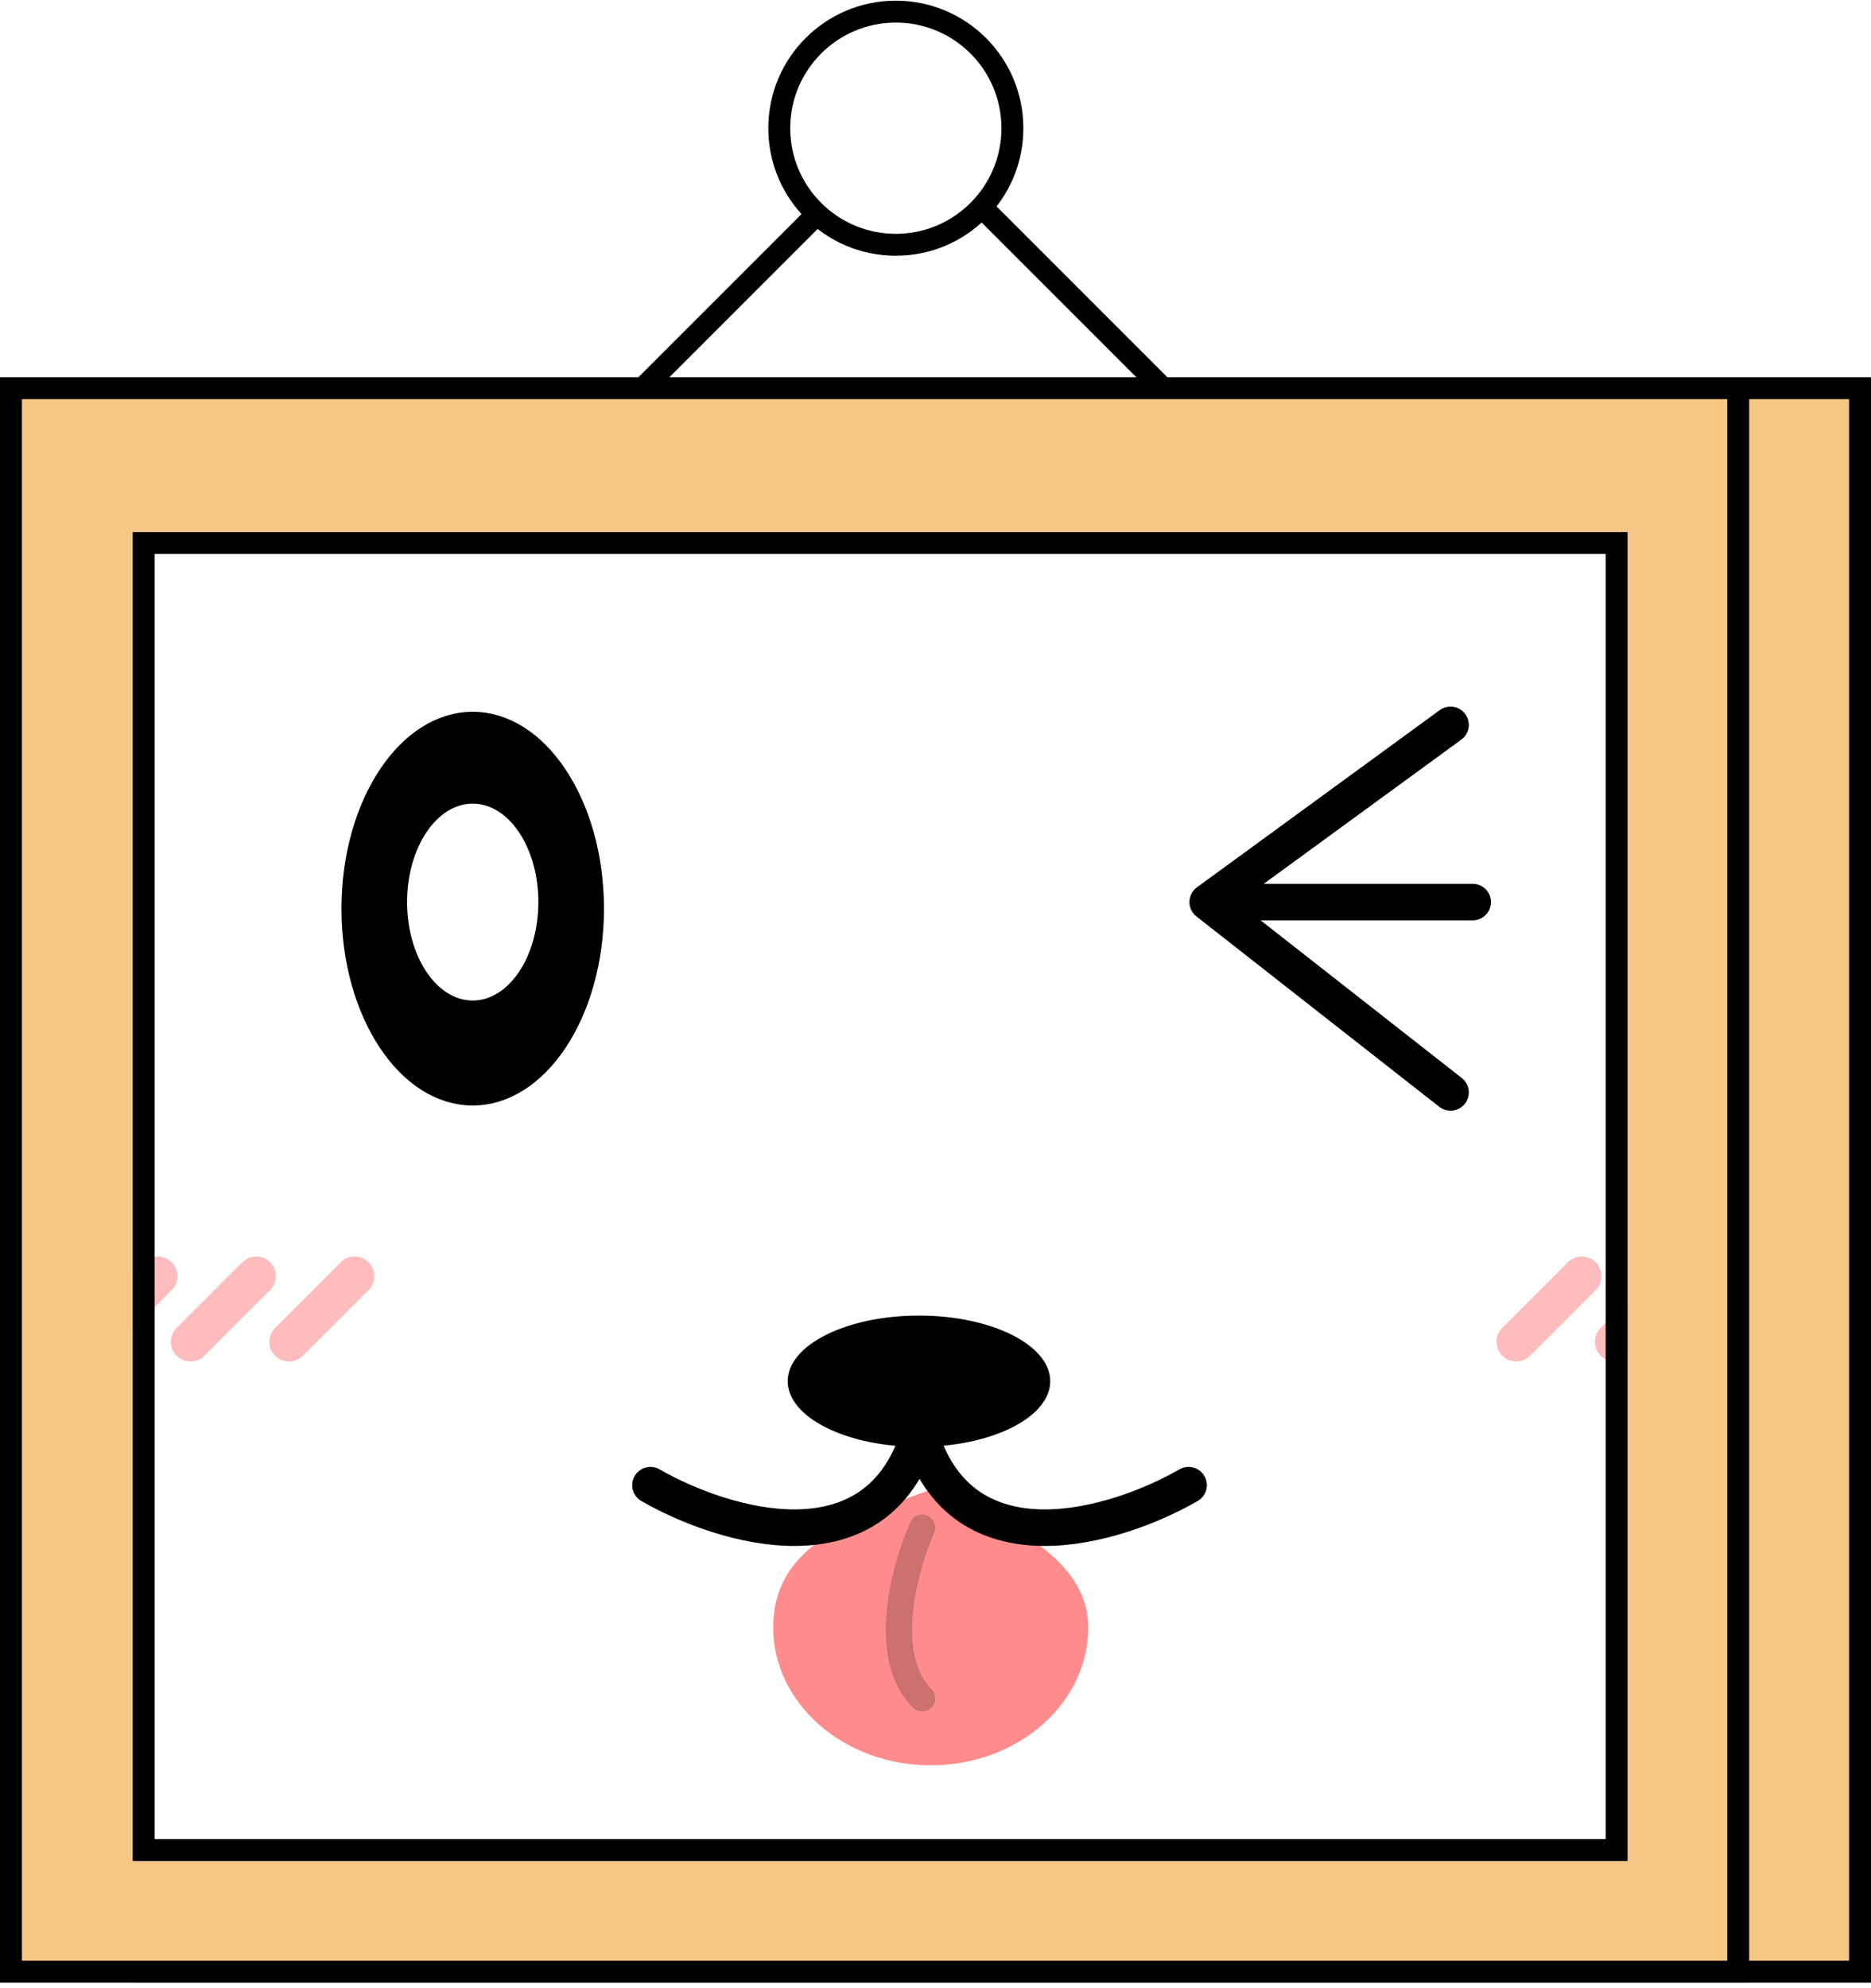 <svg width="256" height="272" viewBox="0 0 256 272" fill="none" xmlns="http://www.w3.org/2000/svg">
<rect x="19.682" y="53.106" width="234.818" height="216.636" fill="#F6C784" stroke="black" stroke-width="3"/>
<path d="M85.969 55.106L123.535 17.54L161.102 55.106" stroke="black" stroke-width="3"/>
<rect x="1.5" y="53.106" width="236.333" height="216.636" fill="#F6C784" stroke="black" stroke-width="3"/>
<circle cx="122.572" cy="17.54" r="15.949" fill="white" stroke="black" stroke-width="3"/>
<g clip-path="url(#clip0_59_113)">
<rect x="18.151" y="72.788" width="204.545" height="181.818" fill="white"/>
<path d="M127.535 313.769C218.285 313.769 291.852 240.202 291.852 149.451C291.852 58.701 218.285 -14.866 127.535 -14.866C36.784 -14.866 -36.783 58.701 -36.783 149.451C-36.783 240.202 36.784 313.769 127.535 313.769Z" fill="white" stroke="black" stroke-width="5.387"/>
<g filter="url(#filter0_d_59_113)">
<path d="M147.1 220.856C147.1 231.27 137.451 239.712 125.55 239.712C113.648 239.712 104 231.27 104 220.856C104 210.442 112.979 206.49 125.55 202C133.631 205.592 147.1 210.442 147.1 220.856Z" fill="#FF8C8C"/>
</g>
<path d="M126.173 209C123.779 214.387 120.426 226.599 126.173 232.346" stroke="black" stroke-opacity="0.2" stroke-width="3.592" stroke-linecap="round" stroke-linejoin="round"/>
<path d="M-13.565 77.78C-31.556 86.885 -49.805 91.546 -64.839 91.619C-79.692 91.691 -92.308 87.232 -97.495 76.981C-102.683 66.731 -98.804 53.925 -89.95 41.999C-80.988 29.928 -66.424 17.985 -48.433 8.88C-30.442 -0.225 -12.192 -4.886 2.841 -4.959C17.695 -5.031 30.311 -0.571 35.498 9.679C40.685 19.929 36.807 32.735 27.952 44.661C18.99 56.732 4.426 68.676 -13.565 77.78Z" fill="#F9F9F9" stroke="black" stroke-width="5.387"/>
<path d="M267.632 93.942C285.623 103.047 303.872 107.709 318.906 107.781C333.759 107.853 346.375 103.394 351.562 93.144C356.749 82.894 352.871 70.087 344.016 58.161C335.054 46.091 320.49 34.147 302.499 25.042C284.508 15.938 266.259 11.276 251.225 11.203C236.372 11.132 223.756 15.591 218.569 25.841C213.382 36.091 217.26 48.898 226.115 60.824C235.077 72.894 249.641 84.838 267.632 93.942Z" fill="#F9F9F9" stroke="black" stroke-width="5.387"/>
<path d="M78.15 124.31C78.15 130.986 76.338 136.826 73.644 140.867C70.929 144.939 67.672 146.758 64.681 146.758C61.69 146.758 58.433 144.939 55.718 140.867C53.024 136.826 51.212 130.986 51.212 124.31C51.212 117.634 53.024 111.793 55.718 107.753C58.433 103.681 61.69 101.862 64.681 101.862C67.672 101.862 70.929 103.681 73.644 107.753C76.338 111.793 78.15 117.634 78.15 124.31Z" fill="black" stroke="black" stroke-width="8.979"/>
<path d="M73.66 123.412C73.66 130.85 69.64 136.88 64.681 136.88C59.722 136.88 55.702 130.85 55.702 123.412C55.702 115.973 59.722 109.943 64.681 109.943C69.64 109.943 73.66 115.973 73.66 123.412Z" fill="white"/>
<path d="M143.697 188.96C143.697 193.919 135.657 197.939 125.739 197.939C115.821 197.939 107.781 193.919 107.781 188.96C107.781 184.001 115.821 179.98 125.739 179.98C135.657 179.98 143.697 184.001 143.697 188.96Z" fill="black"/>
<path d="M89 203.183C98.877 208.87 120.068 215.395 125.814 196C131.561 215.395 152.752 208.87 162.629 203.183" stroke="black" stroke-width="5" stroke-linecap="round"/>
<path d="M21.581 174.593L12.602 183.572" stroke="#FFBCBC" stroke-width="5.387" stroke-linecap="round"/>
<path d="M216.428 174.593L207.448 183.572" stroke="#FFBCBC" stroke-width="5.387" stroke-linecap="round"/>
<path d="M35.05 174.593L26.071 183.572" stroke="#FFBCBC" stroke-width="5.387" stroke-linecap="round"/>
<path d="M229.896 174.593L220.917 183.572" stroke="#FFBCBC" stroke-width="5.387" stroke-linecap="round"/>
<path d="M48.518 174.593L39.539 183.572" stroke="#FFBCBC" stroke-width="5.387" stroke-linecap="round"/>
<path d="M198.47 99.168L165.247 123.412M165.247 123.412L198.47 149.451M165.247 123.412H201.5" stroke="black" stroke-width="5" stroke-linecap="round" stroke-linejoin="round"/>
</g>
<rect x="19.651" y="74.288" width="201.545" height="178.818" stroke="black" stroke-width="3"/>
<defs>
<filter id="filter0_d_59_113" x="104" y="202" width="44.896" height="39.508" filterUnits="userSpaceOnUse" color-interpolation-filters="sRGB">
<feFlood flood-opacity="0" result="BackgroundImageFix"/>
<feColorMatrix in="SourceAlpha" type="matrix" values="0 0 0 0 0 0 0 0 0 0 0 0 0 0 0 0 0 0 127 0" result="hardAlpha"/>
<feOffset dx="1.796" dy="1.796"/>
<feComposite in2="hardAlpha" operator="out"/>
<feColorMatrix type="matrix" values="0 0 0 0 0.908 0 0 0 0 0.348 0 0 0 0 0.348 0 0 0 1 0"/>
<feBlend mode="normal" in2="BackgroundImageFix" result="effect1_dropShadow_59_113"/>
<feBlend mode="normal" in="SourceGraphic" in2="effect1_dropShadow_59_113" result="shape"/>
</filter>
<clipPath id="clip0_59_113">
<rect x="18.151" y="72.788" width="204.545" height="181.818" fill="white"/>
</clipPath>
</defs>
</svg>

